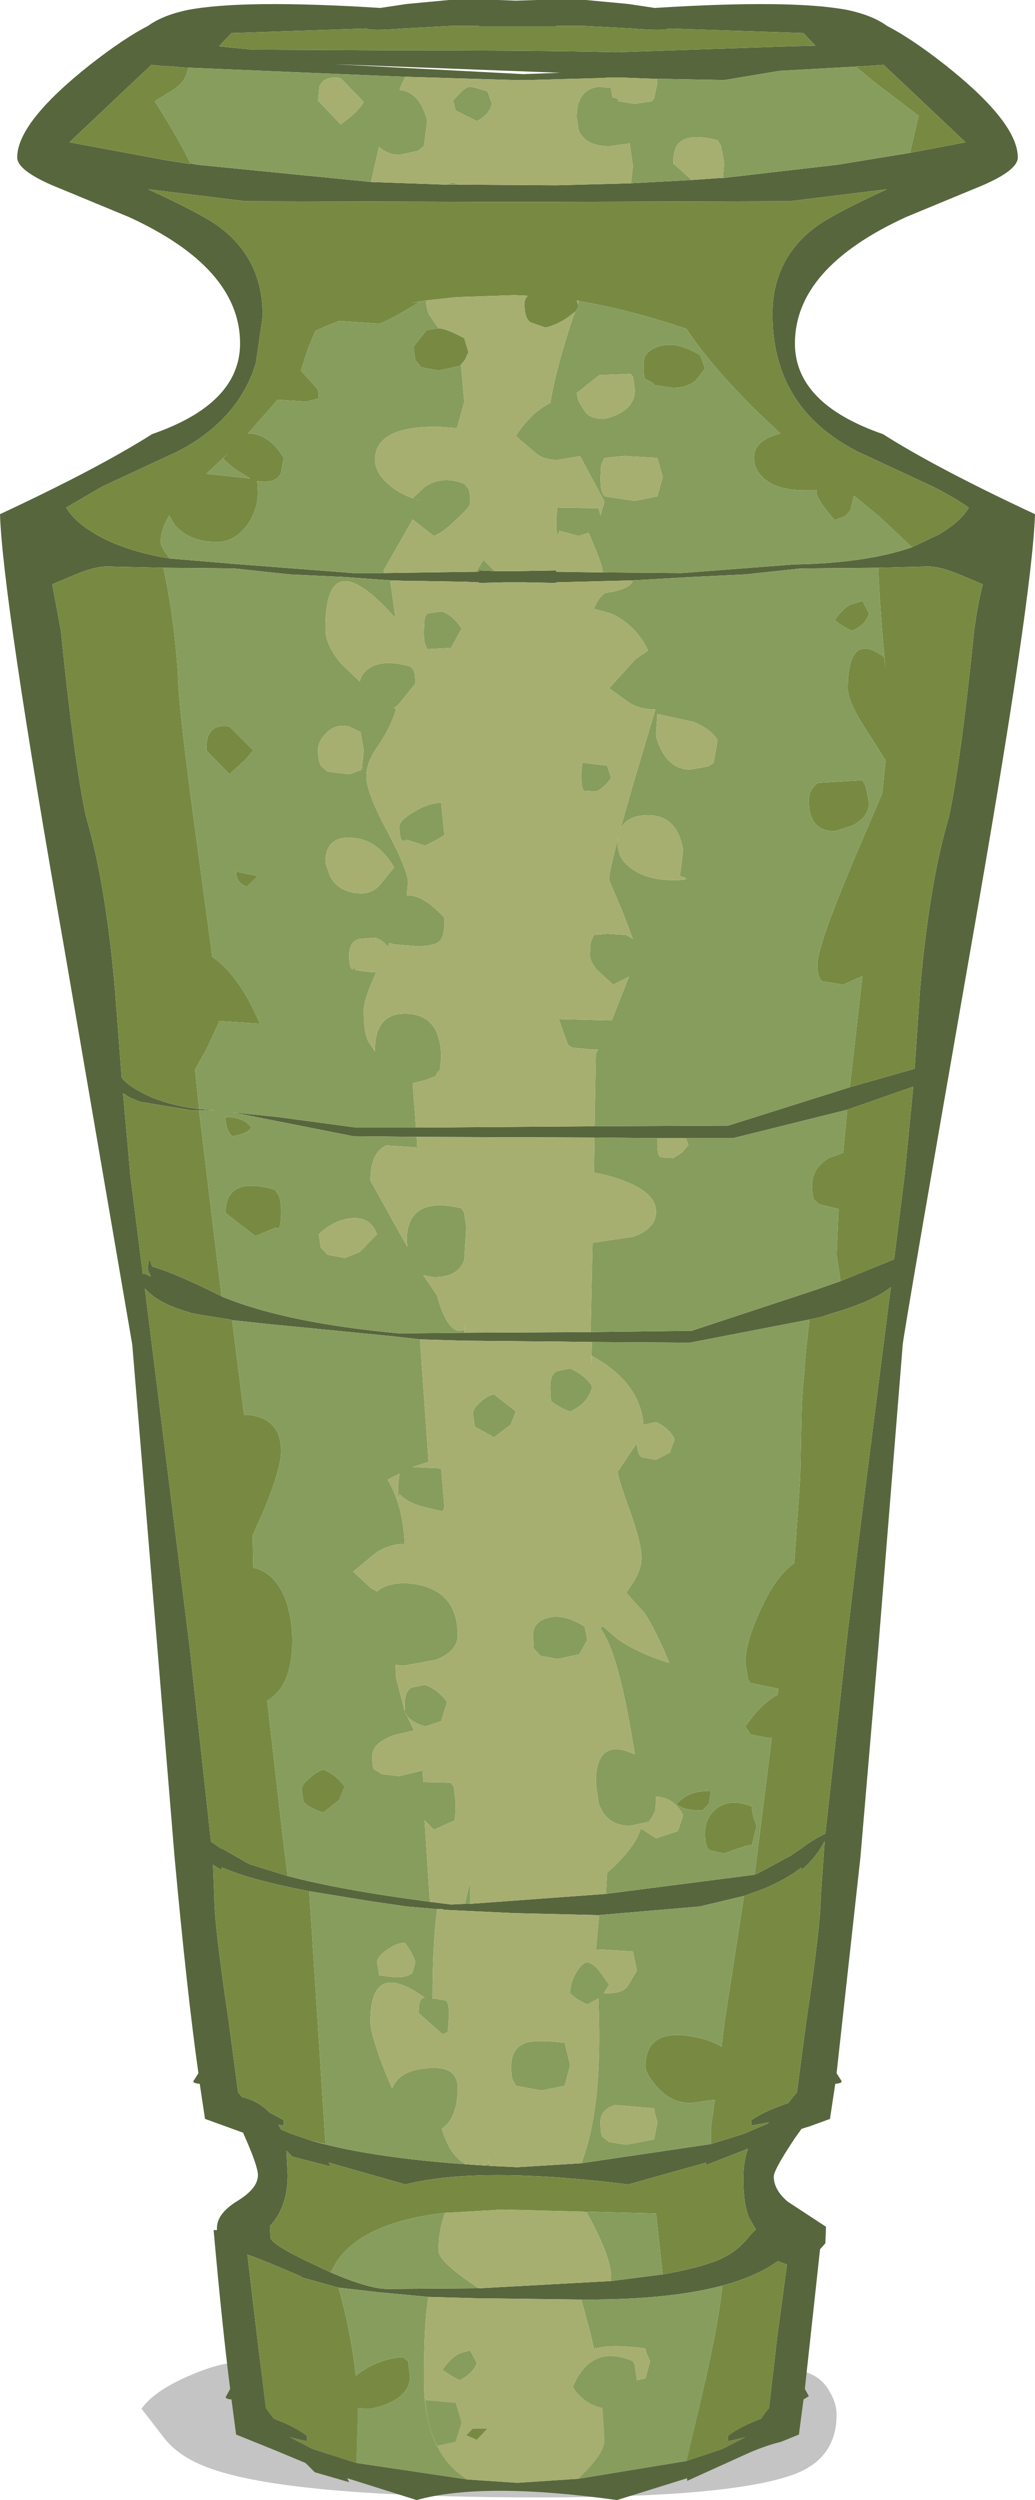 <?xml version="1.0" encoding="UTF-8" standalone="no"?>
<svg xmlns:ffdec="https://www.free-decompiler.com/flash" xmlns:xlink="http://www.w3.org/1999/xlink" ffdec:objectType="frame" height="188.9px" width="78.25px" xmlns="http://www.w3.org/2000/svg">
  <g transform="matrix(1.0, 0.0, 0.0, 1.0, 0.0, 0.0)">
    <use ffdec:characterId="1558" height="188.9" transform="matrix(1.0, 0.0, 0.0, 1.0, 0.0, 0.0)" width="78.25" xlink:href="#shape0"/>
  </g>
  <defs>
    <g id="shape0" transform="matrix(1.0, 0.0, 0.0, 1.0, 0.0, 0.0)">
      <path d="M28.65 181.35 L32.8 181.35 57.15 179.75 57.9 179.25 59.55 179.05 Q61.85 179.05 62.75 180.75 63.25 181.6 63.25 182.45 63.25 185.75 60.05 186.95 55.35 188.7 40.85 188.7 21.5 188.7 15.6 186.4 13.5 185.6 12.4 184.2 L10.7 182.0 Q11.6 180.7 14.2 179.55 16.5 178.55 17.7 178.55 L23.15 179.6 Q27.65 180.7 28.65 181.35" fill="#000000" fill-opacity="0.231" fill-rule="evenodd" stroke="none"/>
      <path d="M76.95 11.9 Q76.95 12.85 74.3 14.0 L68.5 16.4 Q60.1 20.25 60.1 25.95 60.1 30.5 66.75 32.8 70.85 35.4 78.25 38.85 78.05 45.15 73.4 71.6 68.35 100.55 68.25 101.6 L66.4 124.55 65.05 140.35 63.25 156.65 63.6 157.2 Q63.75 157.4 63.15 157.45 L62.75 160.1 61.25 160.65 60.6 160.85 60.1 161.55 Q58.5 163.95 58.5 164.45 58.5 165.45 59.55 166.35 L62.45 168.25 62.4 169.5 62.0 169.95 60.85 180.5 61.15 181.05 60.75 181.3 60.4 183.95 59.05 184.5 Q58.0 184.75 56.7 185.3 L51.95 187.45 51.95 187.25 46.65 188.9 Q36.5 187.5 31.5 188.9 L26.25 187.25 26.4 187.55 23.8 186.8 23.1 186.1 20.7 185.1 17.85 183.95 17.5 181.3 Q16.95 181.25 17.1 181.05 L17.4 180.5 Q16.8 175.8 16.15 168.5 L16.4 168.5 16.4 168.35 Q16.4 167.25 17.95 166.3 19.5 165.35 19.5 164.35 19.5 163.65 18.4 161.2 L18.4 161.15 15.5 160.1 15.1 157.45 Q14.5 157.4 14.65 157.2 L15.0 156.65 Q14.15 150.65 13.2 140.35 L11.9 124.55 10.0 101.6 4.85 71.6 Q0.2 45.15 0.0 38.85 7.4 35.4 11.5 32.8 18.15 30.5 18.15 25.95 18.15 20.25 9.75 16.4 L3.95 14.0 Q1.3 12.85 1.3 11.9 1.3 9.25 6.8 4.9 9.35 2.9 11.2 1.95 12.3 1.15 14.2 0.75 18.4 -0.05 28.75 0.6 L30.75 0.3 33.95 0.0 37.65 0.0 39.0 0.05 40.6 0.0 44.3 0.0 47.5 0.3 49.5 0.6 Q59.85 -0.05 64.05 0.75 65.95 1.15 67.05 1.95 68.9 2.9 71.45 4.9 76.95 9.25 76.95 11.9 M68.8 11.55 L73.0 10.75 68.4 6.4 66.8 4.9 65.3 5.0 58.95 5.35 54.75 6.05 49.65 5.95 49.35 5.95 46.75 5.85 46.25 5.85 45.3 5.9 39.95 6.05 39.65 6.05 39.5 6.05 39.35 6.05 39.3 6.05 39.25 6.05 38.95 6.05 30.65 5.8 28.15 5.7 13.95 5.1 12.75 5.0 12.45 5.0 11.45 4.9 9.85 6.4 5.25 10.75 12.5 12.1 14.4 12.4 14.4 12.35 14.95 12.45 28.05 13.75 33.65 13.95 34.7 13.95 42.05 14.0 47.7 13.85 52.3 13.6 54.4 13.45 54.65 13.45 63.3 12.45 68.8 11.55 M60.75 2.5 L50.55 2.15 Q50.3 2.35 47.75 2.15 L44.05 1.95 42.05 1.95 42.05 2.0 39.9 2.0 38.45 2.0 36.2 2.0 36.2 1.95 34.2 1.95 30.5 2.15 Q27.95 2.35 27.7 2.15 L17.5 2.5 16.55 3.5 19.05 3.75 28.8 3.8 Q41.3 3.8 46.55 3.95 L59.7 3.5 61.65 3.45 60.75 2.5 M68.95 41.35 L70.95 40.4 Q72.6 39.45 73.25 38.35 72.0 37.5 70.5 36.75 L64.8 34.1 Q60.25 31.75 58.95 27.55 58.4 25.8 58.4 23.75 58.4 19.5 61.8 17.05 63.05 16.15 67.05 14.3 L59.7 15.2 42.05 15.25 36.2 15.25 18.55 15.2 11.2 14.3 Q15.2 16.15 16.45 17.05 19.85 19.5 19.85 23.75 L19.85 23.95 19.35 27.4 19.0 28.45 19.0 28.4 Q17.5 32.0 13.45 34.1 L7.75 36.75 5.0 38.35 Q5.65 39.45 7.3 40.4 9.45 41.65 12.85 42.2 L18.25 42.65 26.7 43.3 29.05 43.3 36.0 43.2 36.2 43.2 36.2 43.1 37.4 43.15 39.2 43.15 42.05 43.1 42.05 43.2 45.35 43.25 45.55 43.25 51.55 43.3 60.0 42.65 Q65.5 42.55 68.95 41.35 M47.85 43.85 L42.05 44.0 42.05 44.05 39.7 44.0 38.1 44.0 36.2 44.05 36.2 44.0 36.1 44.0 35.05 43.95 34.9 43.95 34.8 43.95 31.8 43.9 31.05 43.9 29.5 43.85 26.05 43.6 21.9 43.4 17.7 42.95 12.35 42.9 8.1 42.8 Q7.15 42.8 5.6 43.45 L3.95 44.15 4.6 47.65 Q5.6 57.5 6.5 61.7 8.0 66.75 8.7 74.9 L9.2 81.45 9.6 81.85 Q11.65 83.4 15.05 83.8 L16.3 83.9 14.55 83.9 10.6 83.25 10.35 83.15 10.0 83.0 9.85 82.95 9.3 82.6 9.85 88.75 10.8 96.3 10.85 96.2 11.4 96.45 11.2 96.0 Q11.2 95.0 11.35 95.25 L11.5 95.7 Q13.15 96.15 16.75 97.95 L17.1 98.1 Q21.95 100.0 30.2 100.75 L35.1 100.7 44.65 100.65 52.3 100.55 61.55 97.5 63.55 96.8 67.6 95.15 68.4 88.75 69.05 82.1 64.05 83.85 55.4 86.0 51.85 86.0 49.7 86.0 44.95 85.95 31.5 85.9 26.7 85.85 17.6 84.05 21.0 84.4 26.95 85.2 31.45 85.2 44.95 85.1 55.05 85.05 64.25 82.15 69.15 80.75 69.55 74.9 Q70.25 66.75 71.75 61.7 72.65 57.5 73.65 47.65 73.9 45.75 74.3 44.15 L72.65 43.45 Q71.1 42.8 70.15 42.8 L66.4 42.9 60.55 42.95 56.35 43.4 52.2 43.6 47.85 43.85 M39.55 5.6 L42.35 5.5 25.25 4.85 39.55 5.6 M57.05 141.65 L57.3 141.55 59.8 140.2 60.6 139.65 Q61.45 139.0 62.4 138.55 L63.95 124.55 64.9 116.55 67.35 97.25 Q66.1 98.3 62.85 99.25 L62.1 99.5 61.2 99.7 52.15 101.45 44.75 101.4 41.0 101.35 40.2 101.35 35.05 101.3 31.75 101.2 29.55 100.95 20.35 100.05 17.55 99.75 17.4 99.7 15.2 99.35 14.4 99.2 14.3 99.15 Q11.95 98.5 10.95 97.35 L13.35 116.55 14.35 124.55 15.95 139.15 16.75 139.7 16.75 139.65 18.85 140.85 21.75 141.75 Q25.7 142.8 32.5 143.7 L34.1 143.9 35.15 143.85 35.55 143.85 45.8 143.1 57.05 141.65 M45.3 144.7 L45.05 144.7 38.8 144.55 33.55 144.3 33.45 144.25 33.05 144.25 30.75 144.05 28.0 143.65 23.4 142.9 Q19.5 142.15 17.55 141.4 L16.75 141.1 16.75 141.3 16.1 140.9 16.2 143.35 Q16.2 145.45 17.3 152.8 L18.0 158.1 18.3 158.45 Q19.55 158.75 20.35 159.6 L21.45 160.2 21.45 160.6 21.05 160.55 21.1 160.65 21.25 160.9 21.95 161.2 23.55 161.75 Q28.4 163.15 37.05 163.65 L39.1 163.75 43.95 163.45 53.75 162.0 56.0 161.3 56.3 161.2 58.05 160.45 Q58.1 160.35 58.2 160.35 L56.8 160.6 56.8 160.2 Q57.7 159.55 59.6 158.9 L59.95 158.45 60.25 158.1 60.95 152.8 Q62.05 145.45 62.05 143.35 L62.35 139.1 Q61.75 140.3 60.6 141.3 L60.6 141.1 Q59.45 142.0 57.65 142.75 L56.95 143.0 56.25 143.25 52.9 144.05 45.3 144.7 M50.1 171.85 Q52.95 171.35 54.45 170.7 55.8 170.1 56.7 168.9 L57.15 168.45 56.65 167.6 Q56.2 166.55 56.2 164.65 56.2 163.3 56.55 162.35 L53.35 163.6 53.4 163.4 47.5 165.05 Q36.2 163.65 30.65 165.05 L24.85 163.4 25.0 163.7 22.1 162.95 21.65 162.5 21.75 164.35 Q21.75 166.75 20.4 168.2 L20.45 169.05 Q20.45 169.6 24.05 171.25 L24.15 171.3 25.0 171.7 Q27.9 172.95 29.3 172.95 L36.2 172.9 46.2 172.35 50.1 171.85 M25.6 172.85 L22.9 172.1 22.75 172.0 Q20.0 170.8 18.7 170.35 L19.45 176.65 20.1 181.95 20.35 182.3 20.7 182.75 Q22.4 183.4 23.2 184.05 L23.2 184.45 21.9 184.15 23.65 185.05 26.95 186.1 35.35 187.35 39.1 187.6 43.65 187.3 43.7 187.3 51.9 185.95 54.6 185.05 56.35 184.15 55.05 184.45 55.05 184.05 Q55.85 183.4 57.55 182.75 L57.85 182.3 58.15 181.95 58.75 176.65 59.5 171.1 58.8 170.85 Q57.2 172.0 54.6 172.7 50.65 173.75 44.4 173.75 L43.95 173.75 35.95 173.65 32.4 173.55 28.65 173.2 25.6 172.85" fill="#58663e" fill-rule="evenodd" stroke="none"/>
      <path d="M68.8 11.55 L69.45 8.75 66.1 6.2 64.7 5.05 65.3 5.0 66.8 4.9 68.4 6.4 73.0 10.75 68.8 11.55 M12.85 42.2 Q9.45 41.65 7.3 40.4 5.65 39.45 5.0 38.35 L7.75 36.75 13.45 34.1 Q17.5 32.0 19.0 28.4 L19.0 28.45 19.35 27.4 19.85 23.95 19.85 23.75 Q19.85 19.5 16.45 17.05 15.2 16.15 11.2 14.3 L18.55 15.2 36.2 15.25 42.05 15.25 59.7 15.2 67.05 14.3 Q63.05 16.15 61.8 17.05 58.4 19.5 58.4 23.75 58.4 25.8 58.95 27.55 60.25 31.75 64.8 34.1 L70.5 36.75 Q72.0 37.5 73.25 38.35 72.6 39.45 70.95 40.4 L68.95 41.35 66.5 39.05 64.55 37.45 64.3 38.55 63.9 39.0 63.1 39.3 Q61.75 37.75 61.75 37.25 L61.75 37.05 60.85 37.05 Q58.65 37.05 57.65 36.05 57.0 35.4 57.0 34.6 57.0 33.25 59.0 32.75 54.25 28.4 51.9 24.85 47.45 23.35 43.75 22.75 L43.6 22.7 43.65 22.8 43.65 22.85 43.75 23.15 43.5 23.55 42.9 24.0 Q42.1 24.55 41.25 24.75 L40.8 24.6 40.1 24.35 Q39.65 24.05 39.65 22.95 39.65 22.6 39.9 22.35 L38.9 22.3 34.55 22.45 32.2 22.7 31.05 22.9 31.75 22.8 Q29.05 24.45 28.6 24.45 L25.65 24.25 Q24.7 24.6 23.85 25.0 L23.3 26.3 22.75 28.0 24.05 29.45 24.1 30.1 23.15 30.35 21.0 30.2 18.75 32.75 18.9 32.75 Q20.4 32.85 21.45 34.6 L21.25 35.7 Q21.0 36.4 19.95 36.4 L19.45 36.35 19.5 37.2 Q19.5 38.5 18.7 39.65 17.75 40.95 16.4 40.95 14.3 40.95 13.2 39.65 L12.8 38.95 Q12.15 40.0 12.15 40.95 12.15 41.35 12.85 42.2 M60.75 2.5 L61.65 3.45 59.7 3.5 46.55 3.95 Q41.3 3.8 28.8 3.8 L19.05 3.75 16.55 3.5 17.5 2.5 27.7 2.15 Q27.95 2.35 30.5 2.15 L34.2 1.95 36.2 1.95 36.2 2.0 38.45 2.0 39.9 2.0 42.05 2.0 42.05 1.95 44.05 1.95 47.75 2.15 Q50.3 2.35 50.55 2.15 L60.75 2.5 M14.4 12.35 L14.4 12.4 12.5 12.1 5.25 10.75 9.85 6.4 11.45 4.9 12.45 5.0 12.75 5.0 13.95 5.1 14.25 5.1 14.1 5.6 Q13.85 6.4 12.75 7.0 L11.7 7.65 Q13.55 10.55 14.4 12.35 M53.3 27.85 L52.6 28.75 Q51.95 29.3 50.9 29.3 L49.5 29.1 49.3 28.9 48.8 28.65 Q48.65 28.55 48.65 27.5 48.65 26.55 49.75 26.2 51.1 25.7 52.95 26.85 L53.3 27.85 M66.4 42.9 L70.15 42.8 Q71.1 42.8 72.65 43.45 L74.3 44.15 Q73.9 45.75 73.65 47.65 72.65 57.5 71.75 61.7 70.25 66.75 69.55 74.9 L69.15 80.75 64.25 82.15 65.2 73.75 63.75 74.4 62.2 74.15 Q61.8 73.95 61.8 72.85 61.8 71.5 64.6 64.85 L66.7 59.95 66.95 57.45 65.75 55.55 Q64.1 53.1 64.1 52.05 64.1 47.6 66.85 49.65 L66.95 50.55 Q66.5 45.8 66.4 42.9 M64.05 83.85 L69.05 82.1 68.4 88.75 67.6 95.15 63.55 96.8 63.25 94.8 63.4 91.35 61.95 91.0 61.6 90.7 Q61.4 90.5 61.4 89.5 61.4 88.3 62.65 87.5 L63.75 87.1 64.05 83.85 M16.75 97.95 Q13.15 96.15 11.5 95.7 L11.35 95.25 Q11.2 95.0 11.2 96.0 L11.4 96.45 10.85 96.2 10.8 96.3 9.85 88.75 9.3 82.6 9.85 82.95 10.0 83.0 10.35 83.15 10.6 83.25 14.55 83.9 15.05 83.9 16.75 97.95 M15.05 83.8 Q11.65 83.4 9.6 81.85 L9.2 81.45 8.7 74.9 Q8.0 66.75 6.5 61.7 5.6 57.5 4.6 47.65 L3.95 44.15 5.6 43.45 Q7.15 42.8 8.1 42.8 L12.35 42.9 Q13.15 46.5 13.45 50.9 13.45 53.25 15.0 64.5 L16.05 72.3 Q18.1 73.7 19.65 77.35 L16.55 77.15 16.55 77.25 15.65 79.2 14.75 80.8 15.05 83.8 M64.4 47.65 Q63.7 47.35 63.1 46.85 63.7 46.0 64.25 45.7 L65.2 45.4 65.7 46.35 Q65.45 47.25 64.4 47.65 M33.15 24.8 Q33.75 24.85 34.7 25.35 L35.1 25.55 35.4 26.55 35.4 26.65 35.35 26.75 35.15 27.2 34.85 27.55 34.85 27.6 34.75 27.65 33.15 28.0 31.85 27.75 31.4 27.2 31.25 26.2 32.25 24.95 33.15 24.8 M16.85 34.65 L17.25 34.25 15.6 35.8 18.9 36.15 17.7 35.4 16.85 34.65 M18.55 57.4 L17.35 58.5 15.6 56.7 Q15.6 55.9 15.75 55.6 16.1 54.7 17.35 54.9 L19.15 56.7 18.55 57.4 M19.5 66.2 L18.65 67.0 Q17.85 66.7 17.85 65.85 L19.5 66.2 M19.0 85.2 Q18.65 85.7 17.55 85.85 17.05 85.35 17.05 84.4 18.45 84.4 19.0 85.2 M17.05 91.65 Q17.05 88.8 20.8 89.9 L21.05 90.3 Q21.25 90.6 21.25 91.55 21.25 93.15 20.85 92.75 L19.3 93.4 17.05 91.65 M65.2 58.95 L65.45 59.4 65.7 60.65 Q65.7 61.75 64.4 62.4 L63.1 62.8 Q61.15 62.8 61.15 60.5 61.15 59.65 61.85 59.15 L65.2 58.95 M57.05 141.65 L58.35 131.3 58.0 131.3 56.75 131.05 56.35 130.45 Q57.6 128.65 58.8 128.05 L58.85 127.6 56.7 127.15 56.55 126.85 56.35 125.65 Q56.35 123.95 57.75 121.1 58.75 119.05 60.05 118.1 L60.5 111.6 60.6 106.7 Q60.65 105.1 60.85 103.35 L60.85 103.0 60.95 101.9 61.2 99.7 62.1 99.5 62.85 99.25 Q66.1 98.3 67.35 97.25 L64.9 116.55 63.95 124.55 62.4 138.55 Q61.45 139.0 60.6 139.65 L59.8 140.2 57.3 141.55 57.05 141.65 M56.25 143.25 L56.95 143.0 57.65 142.75 Q59.45 142.0 60.6 141.1 L60.6 141.3 Q61.75 140.3 62.35 139.1 L62.05 143.35 Q62.05 145.45 60.95 152.8 L60.25 158.1 59.95 158.45 59.6 158.9 Q57.7 159.55 56.8 160.2 L56.8 160.6 58.2 160.35 Q58.1 160.35 58.05 160.45 L56.3 161.2 56.0 161.3 53.75 162.0 53.75 160.75 54.05 158.65 52.2 158.9 Q50.7 158.9 49.6 157.6 48.8 156.65 48.8 156.15 48.8 153.3 52.2 153.85 53.7 154.1 54.55 154.65 L54.75 153.05 54.8 152.65 56.25 143.25 M56.85 139.4 Q56.45 139.4 54.75 140.05 L53.65 139.8 Q53.3 139.55 53.3 138.5 53.3 137.45 54.05 136.75 55.1 135.8 56.85 136.5 56.85 137.1 57.2 137.95 L56.85 139.4 M51.15 136.3 Q52.2 135.2 53.75 135.35 L53.6 136.3 53.1 136.8 Q51.65 136.8 51.15 136.3 M17.55 99.75 L18.45 106.9 18.65 106.9 Q21.25 107.1 21.25 109.65 21.25 110.9 20.0 114.0 L19.1 116.0 19.15 118.45 Q20.75 118.8 21.55 120.75 22.1 122.25 22.1 123.95 22.1 127.4 20.2 128.5 L21.4 139.0 21.75 141.75 18.85 140.85 16.75 139.65 16.75 139.7 15.95 139.15 14.35 124.55 13.35 116.55 10.95 97.35 Q11.95 98.5 14.3 99.15 L14.4 99.2 15.2 99.35 17.4 99.7 17.55 99.75 M23.55 161.75 L21.95 161.2 21.25 160.9 21.1 160.65 21.05 160.55 21.45 160.6 21.45 160.2 20.35 159.6 Q19.55 158.75 18.3 158.45 L18.0 158.1 17.3 152.8 Q16.2 145.45 16.2 143.35 L16.1 140.9 16.75 141.3 16.75 141.1 17.55 141.4 Q19.5 142.15 23.4 142.9 L23.4 143.2 24.6 161.85 24.6 162.0 23.55 161.75 M23.4 134.35 Q23.95 133.85 24.45 133.7 25.5 134.15 26.05 135.0 L25.65 136.0 24.45 136.95 Q23.45 136.65 22.95 136.15 L22.8 135.2 Q22.8 134.85 23.4 134.35 M25.0 171.7 L24.15 171.3 24.05 171.25 Q20.45 169.6 20.45 169.05 L20.4 168.2 Q21.75 166.75 21.75 164.35 L21.65 162.5 22.1 162.95 25.0 163.7 24.85 163.4 30.65 165.05 Q36.2 163.65 47.5 165.05 L53.4 163.4 53.35 163.6 56.55 162.35 Q56.2 163.3 56.2 164.65 56.2 166.55 56.65 167.6 L57.15 168.45 56.7 168.9 Q55.8 170.1 54.45 170.7 52.95 171.35 50.1 171.85 L49.6 167.25 43.8 167.1 38.0 166.95 33.65 167.2 Q27.45 167.9 25.45 170.9 L25.0 171.7 M26.95 186.1 L23.65 185.05 21.9 184.15 23.2 184.45 23.2 184.05 Q22.4 183.4 20.7 182.75 L20.35 182.3 20.1 181.95 19.45 176.65 18.7 170.35 Q20.0 170.8 22.75 172.0 L22.9 172.1 25.6 172.85 Q26.55 176.25 26.9 179.5 L27.45 179.1 Q28.85 178.2 30.45 178.1 L30.85 178.4 31.0 179.55 Q31.0 181.35 28.0 182.0 L27.05 181.95 27.05 182.65 26.95 186.1 M54.6 172.7 Q57.2 172.0 58.8 170.85 L59.5 171.1 58.75 176.65 58.15 181.95 57.85 182.3 57.55 182.75 Q55.85 183.4 55.05 184.05 L55.05 184.45 56.35 184.15 54.6 185.05 51.9 185.95 52.35 184.05 Q54.35 175.8 54.6 172.7 M36.05 184.35 L35.25 184.0 35.75 183.5 36.85 183.5 36.05 184.35" fill="#788a42" fill-rule="evenodd" stroke="none"/>
      <path d="M65.3 5.0 L64.7 5.05 66.1 6.2 69.45 8.75 68.8 11.55 63.3 12.45 54.65 13.45 54.75 12.25 54.5 11.0 54.25 10.6 Q52.0 10.0 51.25 10.9 50.9 11.3 50.9 12.35 L52.3 13.6 47.7 13.85 47.85 12.55 47.6 10.8 47.5 10.85 46.05 11.05 Q44.3 11.05 43.75 9.85 L43.6 8.85 Q43.6 6.75 45.3 6.55 L46.2 6.65 46.3 7.35 46.7 7.45 46.75 7.65 48.0 7.85 49.25 7.65 49.45 7.45 49.7 6.25 49.65 5.95 54.75 6.05 58.95 5.35 65.3 5.0 M12.85 42.2 Q12.15 41.35 12.15 40.95 12.15 40.0 12.8 38.95 L13.2 39.65 Q14.3 40.95 16.4 40.95 17.75 40.95 18.7 39.65 19.5 38.5 19.5 37.2 L19.45 36.35 19.95 36.4 Q21.0 36.4 21.25 35.7 L21.45 34.6 Q20.4 32.85 18.9 32.75 L18.75 32.75 21.0 30.2 23.15 30.35 24.1 30.1 24.05 29.45 22.75 28.0 23.3 26.3 23.85 25.0 Q24.7 24.6 25.65 24.25 L28.6 24.45 Q29.05 24.45 31.75 22.8 L31.05 22.9 32.2 22.7 Q32.25 23.35 32.45 23.8 L33.15 24.8 32.25 24.95 31.25 26.2 31.4 27.2 31.85 27.75 33.15 28.0 34.75 27.65 34.85 27.6 35.1 30.35 34.55 32.35 33.25 32.25 Q28.35 32.15 28.35 34.75 28.35 35.75 29.5 36.7 30.45 37.5 31.9 37.85 L31.2 37.65 32.1 36.8 Q33.4 35.9 35.1 36.55 L35.35 36.85 Q35.55 37.05 35.55 38.0 35.55 38.3 34.55 39.2 33.55 40.2 32.8 40.5 L31.2 39.25 29.0 43.1 29.05 43.3 26.7 43.3 18.25 42.65 12.85 42.2 M43.5 23.55 L43.75 23.15 43.65 22.85 43.7 22.95 43.75 22.75 Q47.45 23.35 51.9 24.85 54.25 28.4 59.0 32.75 57.0 33.25 57.0 34.6 57.0 35.4 57.65 36.05 58.65 37.05 60.85 37.05 L61.75 37.05 61.75 37.25 Q61.75 37.75 63.1 39.3 L63.9 39.0 64.3 38.55 64.55 37.45 66.5 39.05 68.95 41.35 Q65.5 42.55 60.0 42.65 L51.55 43.3 45.55 43.25 45.55 43.1 Q45.55 42.65 44.35 39.9 L44.5 40.25 43.75 40.5 42.3 40.1 Q42.05 40.95 42.05 39.3 L42.15 38.25 42.25 38.35 45.25 38.4 45.4 38.95 45.7 37.9 43.85 34.45 43.65 34.5 42.15 34.75 Q41.0 34.75 40.35 34.1 L39.0 32.95 Q40.1 31.2 41.6 30.45 42.05 27.75 43.35 23.9 L43.5 23.55 M37.4 43.15 L36.2 43.1 36.2 43.2 36.0 43.2 36.55 42.3 37.4 43.15 M34.7 13.95 L33.65 13.95 34.25 13.8 34.7 13.95 M28.05 13.75 L14.95 12.45 14.4 12.35 Q13.55 10.55 11.7 7.65 L12.75 7.0 Q13.85 6.4 14.1 5.6 L14.25 5.1 13.95 5.1 28.15 5.7 30.65 5.8 30.4 6.3 30.2 6.8 Q31.7 6.9 32.3 9.1 L32.05 11.05 Q32.0 11.05 31.6 11.4 L30.2 11.7 Q29.35 11.7 28.65 11.1 L28.05 13.75 M53.3 27.85 L52.95 26.85 Q51.1 25.7 49.75 26.2 48.65 26.55 48.65 27.5 48.65 28.55 48.8 28.65 L49.3 28.9 49.5 29.1 50.9 29.3 Q51.95 29.3 52.6 28.75 L53.3 27.85 M45.45 35.1 L45.4 36.05 Q45.4 37.05 45.55 37.25 L45.7 37.5 48.0 37.85 49.7 37.5 50.1 36.05 49.7 34.6 47.2 34.45 45.7 34.6 45.45 35.1 M47.85 28.45 L47.65 28.25 45.3 28.35 43.6 29.7 43.75 30.35 44.3 31.2 Q44.7 31.65 45.7 31.65 48.0 31.1 48.0 29.45 L47.85 28.45 M47.85 43.85 L52.2 43.6 56.35 43.4 60.55 42.95 66.4 42.9 Q66.5 45.8 66.95 50.55 L66.85 49.65 Q64.1 47.6 64.1 52.05 64.1 53.1 65.75 55.55 L66.95 57.45 66.7 59.95 64.6 64.85 Q61.8 71.5 61.8 72.85 61.8 73.95 62.2 74.15 L63.75 74.4 65.2 73.75 64.25 82.15 55.05 85.05 44.95 85.1 45.05 79.65 45.2 79.3 44.75 79.3 43.25 79.15 42.95 78.95 42.6 78.0 42.25 77.0 46.25 77.1 47.55 73.8 47.35 73.9 46.35 74.4 45.15 73.3 Q44.6 72.65 44.6 72.15 L44.65 71.2 44.9 70.65 45.9 70.55 47.35 70.65 47.85 70.95 47.05 68.85 46.05 66.5 Q46.05 65.85 46.75 63.3 L46.7 63.75 Q46.7 64.95 47.85 65.7 49.0 66.5 50.9 66.5 52.55 66.5 51.4 66.2 L51.65 64.25 Q51.2 61.55 48.95 61.6 47.4 61.6 46.9 62.65 L47.9 59.15 49.55 53.6 Q48.45 53.6 47.65 53.15 L46.05 52.0 48.05 49.8 49.0 49.15 Q48.1 47.25 46.2 46.35 L44.9 46.0 Q45.2 45.2 45.75 44.8 47.65 44.55 47.85 43.85 M31.45 85.2 L26.95 85.2 21.0 84.4 17.6 84.05 26.7 85.85 31.5 85.9 31.55 86.7 29.2 86.55 Q28.0 87.1 28.0 89.2 L30.45 93.6 30.8 94.2 30.75 93.75 Q30.75 90.3 34.9 91.3 L35.1 91.65 35.25 92.75 35.1 95.2 Q34.65 96.5 32.8 96.5 L32.0 96.35 33.05 97.9 33.05 97.95 Q33.8 100.55 34.75 100.55 L35.1 100.5 35.15 100.05 35.1 100.7 30.2 100.75 Q21.95 100.0 17.1 98.1 L16.75 97.95 15.05 83.9 14.55 83.9 16.3 83.9 15.05 83.8 14.75 80.8 15.65 79.2 16.55 77.25 16.55 77.15 19.65 77.35 Q18.1 73.7 16.05 72.3 L15.0 64.5 Q13.45 53.25 13.45 50.9 13.15 46.5 12.35 42.9 L17.7 42.95 21.9 43.4 26.05 43.6 29.5 43.85 29.9 46.7 Q24.6 40.75 24.6 47.5 24.6 48.75 25.8 50.15 L27.2 51.5 Q27.3 51.05 27.6 50.75 28.6 49.7 31.0 50.35 L31.2 50.55 Q31.4 50.7 31.4 51.65 L30.15 53.2 29.8 53.5 29.95 53.6 Q29.5 55.05 28.45 56.55 27.7 57.65 27.7 58.65 27.7 59.9 29.3 62.85 30.85 65.8 30.85 66.7 L30.75 67.65 Q32.0 67.6 33.6 69.35 33.65 70.65 33.25 71.1 32.8 71.5 31.5 71.5 L29.8 71.35 29.45 71.25 29.3 71.55 Q29.0 71.05 28.35 70.85 L27.15 70.95 Q26.4 71.15 26.4 72.15 26.4 73.15 26.65 73.25 L26.85 73.1 26.85 73.3 28.0 73.45 28.45 73.45 Q27.5 75.5 27.5 76.35 27.5 78.05 27.85 78.7 L28.35 79.45 28.35 79.35 Q28.35 76.45 30.85 76.6 33.35 76.75 33.35 79.95 L33.25 80.9 Q33.05 80.95 32.95 81.3 L32.2 81.6 31.2 81.85 31.45 85.2 M44.95 85.95 L49.7 86.0 49.7 86.45 Q49.7 87.4 50.0 87.45 L50.9 87.5 51.55 87.1 52.05 86.5 51.85 86.0 55.4 86.0 64.05 83.85 63.75 87.1 62.65 87.5 Q61.4 88.3 61.4 89.5 61.4 90.5 61.6 90.7 L61.95 91.0 63.4 91.35 63.25 94.8 63.55 96.8 61.55 97.5 52.3 100.55 44.65 100.65 44.8 93.9 47.85 93.45 Q49.6 92.85 49.6 91.55 49.6 89.8 45.85 88.8 L44.9 88.6 44.95 85.95 M64.4 47.65 Q65.45 47.25 65.7 46.35 L65.2 45.4 64.25 45.7 Q63.7 46.0 63.1 46.85 63.7 47.35 64.4 47.65 M34.25 7.6 L34.95 6.85 35.4 6.55 35.85 6.6 36.85 6.9 37.2 7.85 Q36.95 8.7 36.05 9.15 L34.45 8.35 34.25 7.6 M25.75 9.4 Q27.1 8.45 27.5 7.7 L25.75 5.9 Q24.5 5.7 24.15 6.55 L24.05 7.6 25.75 9.4 M16.85 34.65 L17.7 35.4 18.9 36.15 15.6 35.8 17.25 34.25 16.85 34.65 M32.1 46.7 L32.3 46.35 33.45 46.2 Q34.35 46.6 34.9 47.5 L34.1 48.95 32.3 49.05 32.2 48.8 Q32.05 48.65 32.05 47.65 L32.1 46.7 M33.35 60.65 L33.6 63.1 33.1 63.4 32.15 63.9 30.75 63.45 30.5 63.55 Q30.2 63.5 30.2 62.45 30.2 62.0 31.2 61.4 32.3 60.7 33.35 60.65 M29.8 65.55 Q28.55 63.4 26.6 63.3 24.6 63.15 24.6 65.2 L24.95 66.2 Q25.65 67.5 27.35 67.5 28.05 67.5 28.6 67.0 L29.8 65.55 M27.25 55.3 L26.4 54.9 Q25.35 54.65 24.6 55.45 24.05 56.05 24.05 56.6 24.05 57.6 24.3 57.9 L24.75 58.3 26.4 58.5 Q26.9 58.35 27.35 58.15 L27.5 56.7 27.25 55.3 M19.5 66.2 L17.85 65.85 Q17.85 66.7 18.65 67.0 L19.5 66.2 M18.55 57.4 L19.15 56.7 17.35 54.9 Q16.1 54.7 15.75 55.6 15.6 55.9 15.6 56.7 L17.35 58.5 18.55 57.4 M17.05 91.65 L19.3 93.4 20.85 92.75 Q21.25 93.15 21.25 91.55 21.25 90.6 21.05 90.3 L20.8 89.9 Q17.05 88.8 17.05 91.65 M19.0 85.2 Q18.45 84.4 17.05 84.4 17.05 85.35 17.55 85.85 18.65 85.7 19.0 85.2 M24.1 93.25 L24.25 94.25 24.75 94.8 26.05 95.05 27.2 94.6 28.5 93.25 Q28.0 91.9 26.55 92.05 25.3 92.15 24.1 93.25 M65.2 58.95 L61.85 59.15 Q61.15 59.65 61.15 60.5 61.15 62.8 63.1 62.8 L64.4 62.4 Q65.7 61.75 65.7 60.65 L65.45 59.4 65.2 58.95 M53.95 57.65 L54.25 55.95 Q53.85 55.15 52.45 54.55 L49.7 53.95 49.6 55.4 Q49.6 56.0 50.1 56.85 50.85 58.15 52.2 58.15 L53.55 57.9 53.95 57.65 M44.2 57.65 L45.9 57.85 46.2 58.8 Q45.55 59.65 45.05 59.8 L44.2 59.75 Q43.95 59.7 43.95 58.7 43.95 57.7 44.1 57.6 L44.2 57.65 M61.2 99.7 L60.95 101.9 60.85 103.0 60.85 103.35 Q60.65 105.1 60.6 106.7 L60.5 111.6 60.05 118.1 Q58.75 119.05 57.75 121.1 56.35 123.95 56.35 125.65 L56.55 126.85 56.7 127.15 58.85 127.6 58.8 128.05 Q57.6 128.65 56.35 130.45 L56.75 131.05 58.0 131.3 58.35 131.3 57.05 141.65 45.8 143.1 45.9 141.5 46.4 141.05 Q48.1 139.4 48.45 138.15 L49.6 138.9 51.25 138.35 51.65 137.15 Q50.95 135.8 49.6 135.75 L49.6 135.85 49.55 136.8 49.3 137.3 49.05 137.65 47.65 137.95 Q45.8 137.95 45.25 136.2 L45.05 134.7 Q45.05 131.6 47.35 132.3 L48.0 132.55 47.7 130.8 Q46.65 124.7 45.4 123.05 L45.55 122.85 46.7 123.85 Q48.3 124.95 50.6 125.65 49.6 123.2 48.75 121.9 L47.35 120.35 47.85 119.6 Q48.5 118.6 48.5 117.7 48.5 116.6 47.6 114.1 46.7 111.6 46.7 111.2 L47.7 109.7 48.15 109.05 Q48.2 109.9 48.5 110.1 L49.6 110.3 50.65 109.75 51.0 108.75 Q50.65 107.95 49.6 107.45 L48.65 107.65 Q48.4 104.45 44.75 102.45 L44.7 103.05 44.75 101.4 52.15 101.45 61.2 99.7 M44.75 104.7 Q44.75 105.15 44.35 105.7 43.9 106.3 43.1 106.65 42.25 106.35 41.65 105.85 L41.6 104.85 Q41.6 103.85 42.1 103.6 L43.1 103.4 Q44.15 103.85 44.75 104.7 M31.75 101.2 L32.4 110.45 31.2 110.85 31.25 110.85 33.35 110.95 33.6 113.9 33.45 114.2 32.0 113.85 Q30.85 113.55 30.2 112.9 30.1 113.8 30.1 112.2 L30.2 111.35 29.3 111.8 Q30.45 113.7 30.6 116.65 29.5 116.65 28.45 117.3 L26.7 118.75 28.05 120.0 28.5 120.25 Q29.4 119.5 31.05 119.65 34.6 120.05 34.6 123.55 34.6 124.75 33.0 125.4 L30.55 125.85 29.9 125.8 29.95 126.8 30.6 129.3 30.6 128.75 Q30.6 127.75 31.15 127.5 L32.15 127.3 Q33.15 127.7 33.8 128.6 L33.35 130.05 32.15 130.45 Q31.25 130.2 30.75 129.65 L30.6 129.3 31.3 130.75 29.8 131.1 Q28.15 131.7 28.15 132.65 28.15 133.65 28.3 133.7 L28.65 133.9 28.85 134.05 30.2 134.2 31.85 133.8 31.95 133.75 32.0 134.65 34.1 134.7 34.3 135.0 34.45 136.15 Q34.45 137.8 34.25 137.6 L32.8 138.25 32.1 137.55 32.5 143.7 Q25.7 142.8 21.75 141.75 L21.4 139.0 20.2 128.5 Q22.1 127.4 22.1 123.95 22.1 122.25 21.55 120.75 20.75 118.8 19.15 118.45 L19.1 116.0 20.0 114.0 Q21.25 110.9 21.25 109.65 21.25 107.1 18.65 106.9 L18.45 106.9 17.55 99.75 20.35 100.05 29.55 100.95 31.75 101.2 M35.15 143.85 L35.55 142.15 35.55 143.85 35.15 143.85 M44.2 122.9 L44.4 123.9 43.8 125.0 42.15 125.35 40.85 125.1 40.35 124.55 40.3 123.55 Q40.3 122.55 41.4 122.25 42.6 121.9 44.2 122.9 M33.05 144.25 Q32.7 146.85 32.7 151.0 L32.8 151.0 33.7 151.15 Q33.95 151.3 33.95 152.3 L33.85 153.55 33.45 153.7 31.65 152.1 Q31.65 151.05 32.0 150.95 L32.1 150.95 32.05 150.9 Q28.0 148.0 28.0 152.75 28.0 153.7 29.15 156.65 L29.65 157.8 Q30.15 156.5 32.05 156.3 34.6 155.95 34.6 157.75 34.6 160.05 33.4 160.85 34.05 162.95 35.2 163.5 L36.7 163.6 37.0 163.5 36.85 162.85 37.05 163.65 Q28.4 163.15 23.55 161.75 L24.6 162.0 24.6 161.85 23.4 143.2 23.4 142.9 28.0 143.65 30.75 144.05 33.05 144.25 M43.95 163.45 Q44.75 161.4 45.1 158.3 45.4 155.3 45.25 151.4 L45.25 151.0 44.4 151.45 Q43.6 151.1 43.1 150.6 43.1 149.9 43.5 149.15 43.95 148.35 44.4 148.25 44.95 148.4 45.4 149.05 L46.05 149.95 45.65 150.6 46.05 150.6 Q47.1 150.6 47.5 150.0 L48.15 148.9 47.85 147.45 45.4 147.3 45.05 147.35 45.3 144.7 52.9 144.05 56.25 143.25 54.8 152.65 54.75 153.05 54.55 154.65 Q53.7 154.1 52.2 153.85 48.8 153.3 48.8 156.15 48.8 156.65 49.6 157.6 50.7 158.9 52.2 158.9 L54.05 158.65 53.75 160.75 53.75 162.0 43.95 163.45 M51.15 136.3 Q51.65 136.8 53.1 136.8 L53.6 136.3 53.75 135.35 Q52.2 135.2 51.15 136.3 M56.85 139.4 L57.2 137.95 Q56.85 137.1 56.85 136.5 55.1 135.8 54.05 136.75 53.3 137.45 53.3 138.5 53.3 139.55 53.65 139.8 L54.75 140.05 Q56.45 139.4 56.85 139.4 M39.0 106.65 L38.6 107.65 37.35 108.6 35.9 107.8 35.75 106.8 Q35.75 106.45 36.3 105.95 36.85 105.45 37.35 105.35 L39.0 106.65 M23.4 134.35 Q22.8 134.85 22.8 135.2 L22.95 136.15 Q23.45 136.65 24.45 136.95 L25.65 136.0 26.05 135.0 Q25.5 134.15 24.45 133.7 23.95 133.85 23.4 134.35 M29.3 147.3 Q28.6 147.75 28.5 148.25 L28.65 149.05 28.65 149.25 29.9 149.4 Q30.95 149.4 31.2 149.0 L31.4 148.25 Q31.2 147.55 30.6 146.8 30.0 146.8 29.3 147.3 M38.85 157.3 Q38.65 157.1 38.65 156.15 38.65 154.75 39.75 154.35 40.55 154.1 42.7 154.35 L43.1 156.05 42.7 157.6 40.95 157.95 39.0 157.6 38.85 157.3 M25.0 171.7 L25.45 170.9 Q27.45 167.9 33.65 167.2 33.15 168.55 33.15 170.05 33.15 170.9 36.2 172.9 L29.3 172.95 Q27.9 172.95 25.0 171.7 M43.8 167.1 L49.6 167.25 50.1 171.85 46.2 172.35 46.2 172.05 Q46.2 170.5 44.4 167.25 L44.35 167.15 43.8 167.1 M26.95 186.1 L27.05 182.65 27.05 181.95 28.0 182.0 Q31.0 181.35 31.0 179.55 L30.85 178.4 30.45 178.1 Q28.85 178.2 27.45 179.1 L26.9 179.5 Q26.55 176.25 25.6 172.85 L28.65 173.2 32.4 173.55 Q32.05 175.35 32.05 179.85 32.05 185.35 35.35 187.35 L26.95 186.1 M43.95 173.75 L44.4 173.75 Q50.65 173.75 54.6 172.7 54.35 175.8 52.35 184.05 L51.9 185.95 43.7 187.3 44.2 186.8 Q45.7 185.3 45.7 184.35 L45.55 181.95 Q44.15 181.65 43.3 180.35 44.7 177.05 47.85 178.4 L48.0 178.7 48.15 179.85 48.8 179.7 49.15 178.4 48.85 177.75 48.8 177.45 Q46.25 177.1 45.05 177.45 L45.0 177.35 44.95 177.65 44.6 176.15 43.95 173.75 M36.05 178.55 Q35.8 179.3 34.75 179.85 33.95 179.45 33.45 179.05 34.05 178.2 34.6 177.9 34.85 177.75 35.55 177.6 L36.05 178.55 M34.45 184.5 L33.05 184.8 Q32.3 183.35 32.15 181.35 L34.45 181.55 34.9 183.05 34.45 184.5 M49.7 160.35 L49.5 159.65 49.45 159.3 46.5 159.05 Q45.4 159.4 45.4 160.3 45.4 161.3 45.55 161.45 L46.05 161.85 47.35 162.05 49.45 161.65 49.7 160.35" fill="#879d5e" fill-rule="evenodd" stroke="none"/>
      <path d="M49.65 5.95 L49.7 6.25 49.45 7.45 49.25 7.65 48.0 7.85 46.75 7.65 46.7 7.45 46.3 7.35 46.2 6.65 45.3 6.55 Q43.6 6.75 43.6 8.85 L43.75 9.85 Q44.3 11.05 46.05 11.05 L47.5 10.85 47.6 10.8 47.85 12.55 47.7 13.85 42.05 14.0 34.7 13.95 34.25 13.8 33.65 13.95 28.05 13.75 28.65 11.1 Q29.35 11.7 30.2 11.7 L31.6 11.4 Q32.0 11.05 32.05 11.05 L32.3 9.1 Q31.7 6.9 30.2 6.8 L30.4 6.3 30.65 5.8 38.95 6.05 39.25 6.05 39.3 6.05 39.35 6.05 39.5 6.05 39.65 6.05 39.95 6.05 45.3 5.9 46.25 5.85 46.75 5.85 49.35 5.95 49.65 5.95 M52.3 13.6 L50.9 12.35 Q50.9 11.3 51.25 10.9 52.0 10.0 54.25 10.6 L54.5 11.0 54.75 12.25 54.65 13.45 54.4 13.45 52.3 13.6 M32.2 22.7 L34.55 22.45 38.9 22.3 39.9 22.35 Q39.65 22.6 39.65 22.95 39.65 24.05 40.1 24.35 L40.8 24.6 41.25 24.75 Q42.1 24.55 42.9 24.0 L43.5 23.55 43.35 23.9 Q42.05 27.75 41.6 30.45 40.1 31.2 39.0 32.95 L40.35 34.1 Q41.0 34.75 42.15 34.75 L43.65 34.5 43.85 34.45 45.7 37.9 45.4 38.95 45.25 38.4 42.25 38.35 42.15 38.25 42.05 39.3 Q42.05 40.95 42.3 40.1 L43.75 40.5 44.5 40.25 44.35 39.9 Q45.55 42.65 45.55 43.1 L45.55 43.25 45.35 43.25 42.05 43.2 42.05 43.1 39.2 43.15 37.4 43.15 36.55 42.3 36.0 43.2 29.05 43.3 29.0 43.1 31.2 39.25 32.8 40.5 Q33.55 40.2 34.55 39.2 35.55 38.3 35.55 38.0 35.55 37.05 35.35 36.85 L35.1 36.55 Q33.4 35.9 32.1 36.8 L31.2 37.65 31.9 37.85 Q30.45 37.5 29.5 36.7 28.35 35.75 28.35 34.75 28.35 32.15 33.25 32.25 L34.55 32.35 35.1 30.35 34.85 27.6 34.85 27.55 35.15 27.2 35.35 26.75 35.4 26.65 35.4 26.55 35.1 25.55 34.7 25.35 Q33.75 24.85 33.15 24.8 L32.45 23.8 Q32.25 23.35 32.2 22.7 M43.65 22.85 L43.65 22.8 43.6 22.7 43.75 22.75 43.7 22.95 43.65 22.85 M47.85 28.45 L48.0 29.45 Q48.0 31.1 45.7 31.65 44.7 31.65 44.3 31.2 L43.75 30.35 43.6 29.7 45.3 28.35 47.65 28.25 47.85 28.45 M45.45 35.1 L45.7 34.6 47.2 34.45 49.7 34.6 50.1 36.05 49.7 37.5 48.0 37.85 45.7 37.5 45.55 37.25 Q45.4 37.05 45.4 36.05 L45.45 35.1 M29.5 43.85 L31.05 43.9 31.8 43.9 34.8 43.95 34.9 43.95 35.05 43.95 36.1 44.0 36.2 44.0 36.2 44.05 38.1 44.0 39.7 44.0 42.05 44.05 42.05 44.0 47.85 43.85 Q47.65 44.55 45.75 44.8 45.2 45.2 44.9 46.0 L46.2 46.35 Q48.1 47.25 49.0 49.15 L48.05 49.8 46.05 52.0 47.65 53.15 Q48.45 53.6 49.55 53.6 L47.9 59.15 46.9 62.65 Q47.4 61.6 48.95 61.6 51.2 61.55 51.65 64.25 L51.4 66.2 Q52.55 66.5 50.9 66.5 49.0 66.5 47.85 65.7 46.7 64.95 46.7 63.75 L46.75 63.3 Q46.05 65.85 46.05 66.5 L47.05 68.85 47.85 70.95 47.35 70.65 45.9 70.55 44.9 70.65 44.65 71.2 44.6 72.15 Q44.6 72.65 45.15 73.3 L46.35 74.4 47.35 73.9 47.55 73.8 46.25 77.1 42.25 77.0 42.6 78.0 42.95 78.95 43.25 79.15 44.75 79.3 45.2 79.3 45.05 79.65 44.95 85.1 31.45 85.2 31.2 81.85 32.2 81.6 32.95 81.3 Q33.05 80.95 33.25 80.9 L33.35 79.95 Q33.35 76.75 30.85 76.6 28.35 76.45 28.35 79.35 L28.35 79.45 27.85 78.7 Q27.5 78.05 27.5 76.35 27.5 75.5 28.45 73.45 L28.0 73.45 26.85 73.3 26.85 73.1 26.65 73.25 Q26.4 73.15 26.4 72.15 26.4 71.15 27.15 70.95 L28.35 70.85 Q29.0 71.05 29.3 71.55 L29.45 71.25 29.8 71.35 31.5 71.5 Q32.8 71.5 33.25 71.1 33.65 70.65 33.6 69.35 32.0 67.6 30.75 67.65 L30.85 66.7 Q30.85 65.8 29.3 62.85 27.7 59.9 27.7 58.65 27.7 57.65 28.45 56.55 29.5 55.05 29.95 53.6 L29.8 53.5 30.15 53.2 31.4 51.65 Q31.4 50.7 31.2 50.55 L31.0 50.35 Q28.6 49.7 27.6 50.75 27.3 51.05 27.2 51.5 L25.8 50.15 Q24.6 48.75 24.6 47.5 24.6 40.75 29.9 46.7 L29.5 43.85 M31.5 85.9 L44.95 85.95 44.9 88.6 45.85 88.8 Q49.6 89.8 49.6 91.55 49.6 92.85 47.85 93.45 L44.8 93.9 44.65 100.65 35.1 100.7 35.15 100.05 35.1 100.5 34.75 100.55 Q33.8 100.55 33.05 97.95 L33.05 97.9 32.0 96.35 32.8 96.5 Q34.65 96.5 35.1 95.2 L35.25 92.75 35.1 91.65 34.9 91.3 Q30.75 90.3 30.75 93.75 L30.8 94.2 30.45 93.6 28.0 89.2 Q28.0 87.1 29.2 86.55 L31.55 86.7 31.5 85.9 M49.7 86.0 L51.85 86.0 52.05 86.5 51.55 87.1 50.9 87.5 50.0 87.45 Q49.7 87.4 49.7 86.45 L49.7 86.0 M34.25 7.6 L34.45 8.35 36.05 9.15 Q36.95 8.7 37.2 7.85 L36.85 6.9 35.85 6.6 35.4 6.55 34.95 6.85 34.25 7.6 M25.75 9.4 L24.05 7.6 24.15 6.55 Q24.5 5.7 25.75 5.9 L27.5 7.7 Q27.1 8.45 25.75 9.4 M33.35 60.65 Q32.3 60.7 31.2 61.4 30.2 62.0 30.2 62.45 30.2 63.5 30.5 63.55 L30.75 63.45 32.15 63.9 33.1 63.4 33.6 63.1 33.35 60.65 M32.1 46.7 L32.05 47.65 Q32.05 48.65 32.2 48.8 L32.3 49.05 34.1 48.95 34.9 47.5 Q34.35 46.6 33.45 46.2 L32.3 46.35 32.1 46.7 M27.25 55.3 L27.5 56.7 27.35 58.15 Q26.9 58.35 26.4 58.5 L24.75 58.3 24.3 57.9 Q24.05 57.6 24.05 56.6 24.05 56.05 24.6 55.45 25.35 54.65 26.4 54.9 L27.25 55.3 M29.8 65.55 L28.6 67.0 Q28.05 67.5 27.35 67.5 25.65 67.5 24.95 66.2 L24.6 65.2 Q24.6 63.15 26.6 63.3 28.55 63.4 29.8 65.55 M24.1 93.25 Q25.3 92.15 26.55 92.05 28.0 91.9 28.5 93.25 L27.2 94.6 26.05 95.05 24.75 94.8 24.25 94.25 24.1 93.25 M53.95 57.65 L53.55 57.9 52.2 58.15 Q50.85 58.15 50.1 56.85 49.6 56.0 49.6 55.4 L49.7 53.95 52.45 54.55 Q53.85 55.15 54.25 55.95 L53.95 57.65 M44.2 57.65 L44.1 57.6 Q43.95 57.7 43.95 58.7 43.95 59.7 44.2 59.75 L45.05 59.8 Q45.55 59.65 46.2 58.8 L45.9 57.85 44.2 57.65 M44.75 101.4 L44.7 103.05 44.75 102.45 Q48.4 104.45 48.65 107.65 L49.6 107.45 Q50.65 107.95 51.0 108.75 L50.65 109.75 49.6 110.3 48.5 110.1 Q48.2 109.9 48.15 109.05 L47.7 109.7 46.7 111.2 Q46.7 111.6 47.6 114.1 48.5 116.6 48.5 117.7 48.5 118.6 47.85 119.6 L47.35 120.35 48.75 121.9 Q49.6 123.2 50.6 125.65 48.3 124.95 46.7 123.85 L45.55 122.85 45.4 123.05 Q46.65 124.7 47.7 130.8 L48.0 132.55 47.35 132.3 Q45.05 131.6 45.05 134.7 L45.25 136.2 Q45.8 137.95 47.65 137.95 L49.05 137.65 49.3 137.3 49.55 136.8 49.6 135.85 49.6 135.75 Q50.95 135.8 51.65 137.15 L51.25 138.35 49.6 138.9 48.45 138.15 Q48.1 139.4 46.4 141.05 L45.9 141.5 45.8 143.1 35.55 143.85 35.55 142.15 35.15 143.85 34.1 143.9 32.5 143.7 32.1 137.55 32.8 138.25 34.25 137.6 Q34.45 137.8 34.45 136.15 L34.3 135.0 34.1 134.7 32.0 134.65 31.95 133.75 31.85 133.8 30.2 134.2 28.85 134.05 28.65 133.9 28.3 133.7 Q28.15 133.65 28.15 132.65 28.15 131.7 29.8 131.1 L31.3 130.75 30.6 129.3 30.75 129.65 Q31.25 130.2 32.15 130.45 L33.35 130.05 33.8 128.6 Q33.15 127.7 32.15 127.3 L31.15 127.5 Q30.6 127.75 30.6 128.75 L30.6 129.3 29.95 126.8 29.9 125.8 30.55 125.85 33.0 125.4 Q34.6 124.75 34.6 123.55 34.6 120.05 31.05 119.65 29.4 119.5 28.5 120.25 L28.05 120.0 26.7 118.75 28.45 117.3 Q29.5 116.65 30.6 116.65 30.45 113.7 29.3 111.8 L30.2 111.35 30.1 112.2 Q30.1 113.8 30.2 112.9 30.85 113.55 32.0 113.85 L33.45 114.2 33.6 113.9 33.35 110.95 31.25 110.85 31.2 110.85 32.4 110.45 31.75 101.2 35.05 101.3 40.2 101.35 41.0 101.35 44.75 101.4 M44.75 104.7 Q44.15 103.85 43.1 103.4 L42.1 103.6 Q41.6 103.85 41.6 104.85 L41.65 105.85 Q42.25 106.35 43.1 106.65 43.9 106.3 44.35 105.7 44.75 105.15 44.75 104.7 M44.2 122.9 Q42.6 121.9 41.4 122.25 40.3 122.55 40.3 123.55 L40.35 124.55 40.85 125.1 42.15 125.35 43.8 125.0 44.4 123.9 44.2 122.9 M33.05 144.25 L33.45 144.25 33.55 144.3 38.8 144.55 45.05 144.7 45.3 144.7 45.05 147.35 45.4 147.3 47.85 147.45 48.15 148.9 47.5 150.0 Q47.1 150.6 46.05 150.6 L45.65 150.6 46.05 149.95 45.4 149.05 Q44.95 148.4 44.4 148.25 43.95 148.35 43.5 149.15 43.1 149.9 43.1 150.6 43.6 151.1 44.4 151.45 L45.25 151.0 45.25 151.4 Q45.4 155.3 45.1 158.3 44.75 161.4 43.95 163.45 L39.1 163.75 37.05 163.65 36.85 162.85 37.0 163.5 36.7 163.6 35.2 163.5 Q34.05 162.95 33.4 160.85 34.6 160.05 34.6 157.75 34.6 155.95 32.05 156.3 30.15 156.5 29.65 157.8 L29.15 156.65 Q28.0 153.7 28.0 152.75 28.0 148.0 32.05 150.9 L32.1 150.95 32.0 150.95 Q31.65 151.05 31.65 152.1 L33.45 153.7 33.85 153.55 33.95 152.3 Q33.95 151.3 33.7 151.15 L32.8 151.0 32.7 151.0 Q32.7 146.85 33.05 144.25 M39.0 106.65 L37.35 105.35 Q36.85 105.45 36.3 105.95 35.75 106.45 35.75 106.8 L35.9 107.8 37.35 108.6 38.6 107.65 39.0 106.65 M29.3 147.3 Q30.0 146.8 30.6 146.8 31.2 147.55 31.4 148.25 L31.2 149.0 Q30.95 149.4 29.9 149.4 L28.65 149.25 28.65 149.05 28.5 148.25 Q28.6 147.75 29.3 147.3 M38.85 157.3 L39.0 157.6 40.95 157.95 42.7 157.6 43.1 156.05 42.7 154.35 Q40.55 154.1 39.75 154.35 38.65 154.75 38.65 156.15 38.65 157.1 38.85 157.3 M33.65 167.2 L38.0 166.95 43.8 167.1 44.35 167.15 44.4 167.25 Q46.2 170.5 46.2 172.05 L46.2 172.35 36.2 172.9 Q33.15 170.9 33.15 170.05 33.15 168.55 33.65 167.2 M32.4 173.55 L35.95 173.65 43.95 173.75 44.6 176.15 44.95 177.65 45.0 177.35 45.05 177.45 Q46.25 177.1 48.8 177.45 L48.85 177.75 49.15 178.4 48.8 179.7 48.15 179.85 48.0 178.7 47.85 178.4 Q44.7 177.05 43.3 180.35 44.15 181.65 45.55 181.95 L45.7 184.35 Q45.7 185.3 44.2 186.8 L43.7 187.3 43.65 187.3 39.1 187.6 35.35 187.35 Q32.05 185.35 32.05 179.85 32.05 175.35 32.4 173.55 M36.05 178.55 L35.55 177.6 Q34.85 177.75 34.6 177.9 34.05 178.2 33.45 179.05 33.95 179.45 34.75 179.85 35.8 179.3 36.05 178.55 M34.45 184.5 L34.9 183.05 34.45 181.55 32.15 181.35 Q32.3 183.35 33.05 184.8 L34.45 184.5 M36.05 184.35 L36.85 183.5 35.75 183.5 35.25 184.0 36.05 184.35 M49.7 160.35 L49.45 161.65 47.35 162.05 46.05 161.85 45.55 161.45 Q45.4 161.3 45.4 160.3 45.4 159.4 46.5 159.05 L49.45 159.3 49.5 159.65 49.7 160.35" fill="#a6af70" fill-rule="evenodd" stroke="none"/>
    </g>
  </defs>
</svg>
